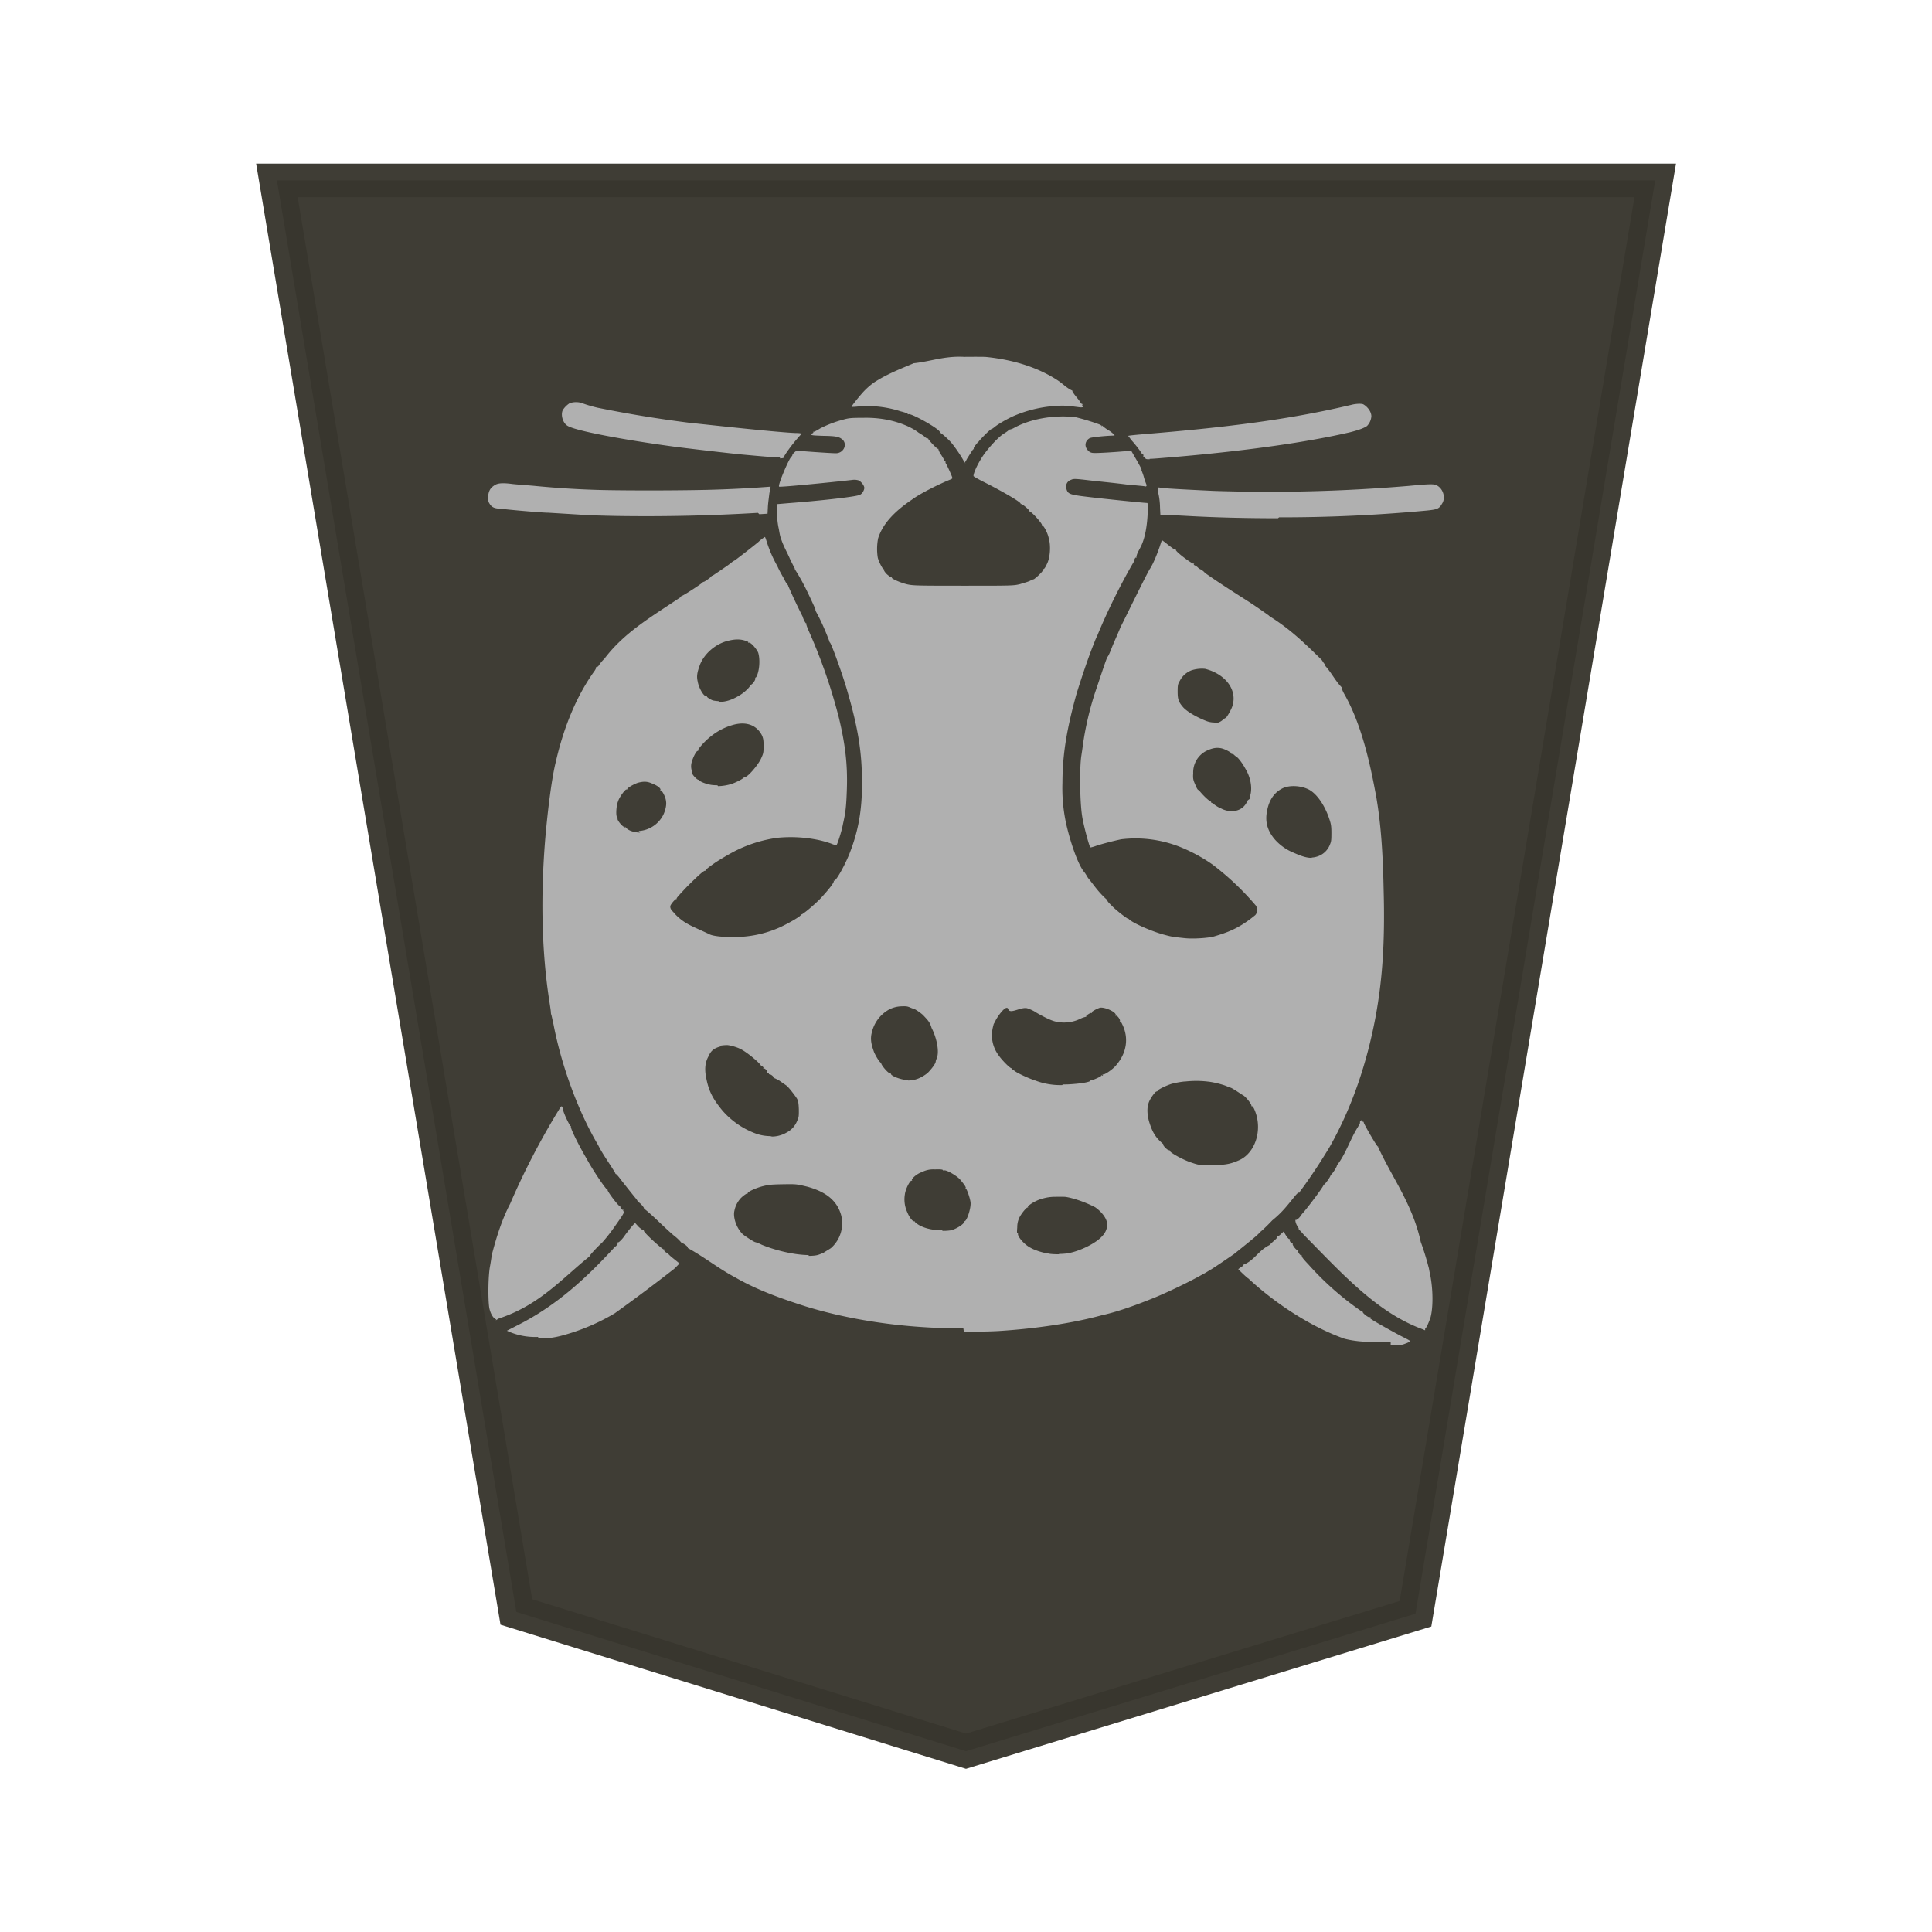 <svg xmlns="http://www.w3.org/2000/svg" width="52.157" height="52.157">
    <path fill="#38362e" fill-opacity=".973" stroke="#38362e" stroke-opacity=".973" d="m-11.427 7.439-12.666 4.1-6.756 42.757H7.992L1.245 11.592Z" opacity=".99" transform="matrix(-.958 0 0 -.905 15.132 54.008)"/>
    <path fill="#b0b0b0" d="M37.543 36.317c.27 0 .308-.009.394-.043a.7.7 0 0 0 .134-.062c-.007-.023-.06-.048-.268-.154-.25-.134-.826-.451-.826-.48 0-.006.01-.004.02.004.01.01.02.006.009-.009q-.013-.022-.031-.013c-.032.017-.183-.106-.183-.134q.01-.02-.01-.007a8 8 0 0 1-1.458-1.282c-.173-.182-.192-.22-.173-.24q.012-.013-.009-.002c-.031.016-.125-.106-.09-.135q.011-.014-.008-.003c-.032.017-.173-.154-.144-.183q.012-.02-.009-.01c-.03.018-.09-.069-.069-.105q.01-.017-.01-.007c-.01.008-.05-.03-.09-.09l-.069-.115-.076.072c-.041.038-.077.062-.09.06q-.014-.014-.004.007c.007.014-.02.05-.06.084a3 3 0 0 0-.154.144c-.307.154-.403.413-.7.528-.01-.01-.02-.006-.01.007.007.013-.02.043-.06.062l-.07.05c0 .01.25.25.269.25.71.663 1.68 1.306 2.598 1.63.278.072.576.09.883.09.163.002.269.004.365.004zm-22.989-.182c.269 0 .451-.027.749-.116a5.6 5.6 0 0 0 1.295-.566 48 48 0 0 0 1.58-1.182c.009 0 .162-.153.162-.163 0-.003-.07-.06-.163-.134-.09-.07-.154-.135-.144-.144q.011-.02-.007-.01c-.03.017-.124-.058-.09-.084q.012-.015-.008-.004c-.03.017-.566-.47-.547-.509q.01-.02-.007-.01c-.01.007-.06-.03-.124-.084l-.106-.115-.06.063a5 5 0 0 0-.211.268c-.076.116-.173.202-.182.192-.01-.006-.02-.004-.01.006.007.024-.06.125-.07.105q-.011-.007-.003.004c-.816.893-1.618 1.613-2.645 2.13l-.279.143.077.034a1.8 1.8 0 0 0 .76.134zm11.468-.183c.365 0 .73-.006.95-.02.989-.063 1.993-.212 2.766-.423.48-.106.983-.298 1.412-.47.355-.145.94-.423 1.296-.625.125-.062.22-.134.25-.144.21-.134.403-.268.614-.412.432-.346.595-.48.653-.538.04-.038.076-.077.076-.077.007 0 .153-.134.307-.297.269-.22.384-.375.595-.634.05-.062.106-.125.125-.115.01.008.02.005.01-.005.327-.442.557-.797.807-1.207.633-1.107 1.026-2.33 1.25-3.52.191-1.026.259-2.065.22-3.453-.02-1.01-.076-1.77-.192-2.459-.173-.965-.413-2.019-.873-2.822-.04-.072-.07-.144-.06-.164q.01-.02-.003-.008c-.173-.173-.27-.384-.442-.576-.01-.015-.02-.036-.01-.048-.031-.013-.076-.106-.106-.135q.013-.013-.009-.008c-.432-.422-.806-.787-1.328-1.12-.031-.021-.07-.043-.077-.057a17 17 0 0 0-.518-.356c-.375-.24-.787-.499-1.17-.768-.01-.008-.05-.038-.077-.07-.04-.028-.07-.05-.076-.05a.2.2 0 0 1-.07-.047.3.3 0 0 0-.09-.062c-.02-.008-.031-.024-.02-.036q.014-.024-.008-.01c-.031.019-.509-.336-.48-.375q.01-.019-.01-.007c-.01.007-.05-.013-.09-.043-.04-.031-.124-.09-.172-.135l-.106-.076-.06.182c-.07.202-.173.461-.269.605-.105.173-.662 1.32-.787 1.564-.076.192-.173.394-.24.566-.04.106-.09.221-.115.24-.05.106-.22.634-.326.941a8.4 8.4 0 0 0-.336 1.44c-.01.09-.031.221-.041.288-.05.327-.04 1.23.02 1.616.031.22.173.758.22.854.005.007.07-.009.145-.036.182-.062.509-.144.691-.182a3.26 3.26 0 0 1 1.601.211 4.4 4.4 0 0 1 .864.47c.442.337.826.701 1.183 1.123 0 .009.007.024.01.033.04.036.01.163-.04.211-.442.365-.76.47-1.116.576-.163.044-.576.07-.797.044-.346-.036-.365-.044-.538-.09-.326-.085-.835-.308-.95-.414-.02-.02-.04-.033-.04-.026 0 .017-.318-.22-.442-.355-.06-.058-.116-.115-.106-.135q.011-.02-.006-.01c-.25-.22-.365-.412-.518-.595-.031-.05-.077-.134-.115-.173-.183-.24-.375-.854-.47-1.266a4.5 4.5 0 0 1-.106-1.132c.002-.768.115-1.438.374-2.378.134-.441.346-1.067.48-1.389a2 2 0 0 1 .09-.211c.27-.662.663-1.443.983-1.987.01.008.01.006.01-.005-.01-.036.032-.125.05-.106.01.008.02.004.009-.01.01-.105.07-.182.115-.278.125-.24.182-.614.192-.968.005-.183.001-.22-.02-.22-.077 0-1.208-.116-1.598-.164-.49-.058-.537-.077-.576-.211-.03-.106.01-.212.125-.25.07-.033.106-.031.547.021.27.029.692.072.95.106.26.024.48.043.5.05.04.013.05-.024.031-.062a2 2 0 0 1-.06-.173c-.02-.084-.06-.173-.06-.183-.01-.014-.01-.026-.007-.026.02 0-.106-.22-.202-.384l-.076-.134-.144.012c-.336.029-.787.057-.874.048a.19.19 0 0 1-.153-.072c-.106-.115-.07-.26.05-.327.05-.026.403-.062.624-.069.05 0 .06-.006.031-.031a1 1 0 0 0-.134-.106 1 1 0 0 1-.164-.115q-.045-.04-.03-.012c.01.026.01.026-.01 0a.1.1 0 0 0-.05-.036 6 6 0 0 0-.643-.196c-.568-.072-1.23.043-1.666.288-.06.034-.125.05-.134.043q-.01-.008-.01.011c0 .013-.05.05-.115.09-.183.106-.519.49-.644.711-.115.192-.192.375-.192.442 0 .016.106.072.221.134.375.183 1.052.557 1.052.615 0 .013.007.016.01.009.02-.017.25.173.23.202q-.003.016.011.009c.031-.021.346.326.326.365q-.01.019.008.009c.031-.017.144.192.173.336.06.201.04.528-.05.7-.05.106-.077.144-.106.135q-.015-.012-.001.013c.01.019-.02.062-.106.144-.06.06-.134.115-.134.115a.5.5 0 0 0-.106.043c-.05.027-.182.062-.269.09-.182.044-.201.044-1.528.044-1.234 0-1.361-.003-1.513-.036-.192-.043-.451-.163-.422-.183q.01-.019-.01-.007c-.01.007-.06-.029-.124-.084-.05-.05-.09-.106-.077-.125q.011-.019-.006-.01c-.02.017-.135-.191-.164-.316a1.5 1.5 0 0 1 .01-.518c.115-.365.403-.701.912-1.044.23-.173.778-.441 1.024-.537.04-.015.07-.034.07-.044 0-.03-.135-.326-.164-.374-.02-.026-.031-.06-.02-.076q.014-.024-.009-.01c-.01.008-.02.006-.02-.005s-.04-.084-.09-.163a.5.5 0 0 1-.077-.154q.011-.013-.006-.008c-.03.01-.278-.26-.269-.278q.012-.015-.008-.004c-.01.007-.05-.01-.076-.036-.031-.029-.06-.05-.06-.05-.005 0-.05-.031-.115-.07-.22-.172-.586-.307-.94-.364a3 3 0 0 0-.558-.036c-.336 0-.384.005-.566.057a3 3 0 0 0-.595.23c-.09.058-.183.106-.183.085q-.012-.01 0 .01c.006.014-.001.03-.02.034-.021.007-.032.024-.032.036 0 .021.076.026.317.034.355.006.432.023.528.105.134.135.02.365-.183.365-.134 0-1.007-.06-1.04-.072-.02-.008-.135.084-.135.125 0 .008-.01.026-.03.043-.077.084-.375.787-.327.806.031.017 1.292-.105 1.973-.182a.4.4 0 0 1 .173.013c.06.026.153.135.153.202 0 .062-.06.173-.134.192-.09.043-.922.144-1.91.22l-.316.027.003.23c.002.154.02.317.05.442.02.125.041.22.05.23.06.212.183.413.25.576.077.164.144.279.135.279q-.013.001.006.016c.211.326.355.643.528 1.02.02.034.02.07.02.077q-.009.017.007.019c.144.259.26.528.365.806.003.017.01.036.02.043.04.034.355.903.47 1.317.298 1.026.394 1.665.394 2.48.001.758-.106 1.316-.346 1.92-.134.327-.365.74-.413.711q-.013-.012-.004.007c.02.034-.125.22-.346.46-.173.183-.509.462-.528.442-.01-.007-.02-.004-.01.007.02.028-.307.22-.556.336a3 3 0 0 1-1.282.268c-.326.002-.566-.03-.653-.084-.47-.22-.643-.268-.893-.518-.069-.09-.153-.134-.144-.23.003-.044.135-.202.164-.192q.014.003.006-.017c-.007-.012.125-.153.27-.307.345-.345.48-.46.508-.441.01.007.02.004.01-.007-.01-.017.04-.063.268-.221.115-.076.423-.26.586-.336a3.6 3.6 0 0 1 1.085-.326 3.7 3.7 0 0 1 1.102.06c.153.033.307.083.364.105a.3.3 0 0 0 .125.03c.02-.014.135-.354.173-.565.07-.308.09-.47.106-.96.02-.634-.04-1.172-.212-1.895a14.7 14.7 0 0 0-.825-2.376c-.04-.09-.07-.182-.06-.182q.011-.02-.004-.008c-.01.012-.076-.106-.09-.173-.144-.288-.26-.528-.393-.835-.001-.014-.008-.026-.01-.026a.5.5 0 0 1-.09-.144c-.042-.077-.135-.23-.193-.365a3.4 3.4 0 0 1-.288-.663c-.02-.06-.04-.124-.05-.124a1 1 0 0 0-.173.134c-.173.144-.634.5-.643.5a.4.4 0 0 0-.077.05c-.105.083-.09.071-.307.22-.125.084-.211.144-.22.144-.02 0-.02.004-.02.01.01.01-.183.153-.212.153q-.015.002-.031.017c-.01.026-.528.365-.566.365-.01 0-.02.005-.01.011.005.006-.008.021-.032.033-.787.528-1.505.941-2.042 1.652a1 1 0 0 0-.144.172c-.02.036-.06.06-.07.05-.009-.007-.02-.004-.008.008.007.012-.02.072-.07.135-.441.624-.796 1.437-1.023 2.436-.115.47-.22 1.366-.278 2.029-.135 1.615-.09 3.063.09 4.292.031.21.06.384.06.422a.2.2 0 0 0 .01.062c.006.006.031.135.06.26.22 1.14.672 2.364 1.204 3.26.134.27.326.519.47.769q-.01.012.01.013c.01 0 .069.062.134.153.144.183.317.403.422.528.02.029.04.06.031.072q-.009.017.008.008c.032-.017.183.154.163.173q-.01.021.003.009c.01-.008.163.125.317.269.182.173.384.365.5.46.114.085.191.183.191.183q-.003.016.01.013c.031-.011.173.09.163.125q-.01.02.004.008c.47.26.816.547 1.286.797.567.326 1.201.557 1.895.778.966.297 2.099.499 3.293.566.211.014.586.021.96.021zm12.452-.084c.03-.005.105-.182.144-.297.076-.279.07-.768-.01-1.168-.02-.076-.031-.173-.041-.192a7 7 0 0 0-.211-.681c-.221-1.018-.768-1.726-1.153-2.567q.01-.02-.003-.01c-.02.017-.384-.613-.384-.652 0-.014-.007-.02-.01-.016-.008.005-.02-.006-.031-.023-.01-.026-.02-.026-.041-.005-.02.016-.02.034-.02.044.005.008-.003.035-.02.062-.01.026-.032.05-.032.057-.21.327-.336.749-.566 1.033q-.014-.01-.005.011c.01.026-.135.25-.163.25-.01 0-.01.007-.009.017.01.023-.163.268-.182.25q-.013-.005-.008.013c.01.024-.365.528-.528.72-.01.013-.06.063-.106.135-.04.05-.09.084-.106.084-.04-.023-.006.115.041.173.02.03.04.07.031.084q-.01.02.003.01c.008-.008.06.047.134.134 1.03 1.042 1.969 2.095 3.198 2.547.04.018.076.032.076.032h.001zm-25.094-.23c.02 0 .04-.006.04-.013 0-.009.041-.031.106-.05 1.06-.365 1.672-1.082 2.377-1.647.01.006.01.003.01-.007-.009-.029.317-.365.336-.365q.014.01.006-.01c.221-.25.317-.403.5-.662.069-.106.105-.164.076-.183-.01-.013-.01-.03-.004-.038q.012-.015-.01-.003c-.02.013-.076-.06-.07-.084q.003-.01-.01-.011c-.04 0-.345-.403-.335-.442.003-.012-.003-.016-.01-.01-.02.015-.365-.48-.557-.835-.22-.374-.442-.825-.422-.864q.011-.022-.003-.01c-.02.015-.211-.374-.22-.49-.02-.069-.041-.061-.09.027a20 20 0 0 0-1.327 2.554c-.221.422-.375.912-.5 1.397 0 .02-.02.153-.04.269-.06.288-.06.986-.02 1.167.04.173.125.278.182.288h.01zm8.466-1.756c-.393.001-.912-.125-1.281-.278a1 1 0 0 0-.173-.07c-.031 0-.298-.173-.346-.22-.173-.173-.26-.461-.22-.625a.7.7 0 0 1 .134-.297c.06-.084.201-.183.22-.173.01.007.01.004.008-.008-.02-.029.22-.144.422-.192.135-.034.222-.043.51-.048.374-.006.374-.006.662.062.5.134.806.365.922.758a.89.89 0 0 1-.26.893c-.03.027-.134.084-.21.135-.145.062-.174.076-.346.084l-.077.001zm6.752-.021c-.154 0-.288-.01-.307-.026-.01-.013-.031-.017-.041-.011-.02.019-.317-.07-.422-.135-.183-.09-.365-.317-.346-.384.007-.02.004-.029-.01-.017-.02.011-.02-.03-.01-.153a.6.6 0 0 1 .06-.27c.07-.134.201-.278.22-.268.01.008.02.004.008-.01-.02-.031.192-.173.365-.22a1.2 1.2 0 0 1 .375-.058c.134-.003.259-.001.288.004.288.05.604.182.787.278.192.135.336.327.326.49a.47.47 0 0 1-.134.288c-.163.192-.624.422-.96.47-.06.008-.154.013-.22.013zm-3.16-.653c-.278.014-.604-.072-.748-.23q.011-.02-.009-.009c-.031.017-.125-.09-.182-.23a.83.83 0 0 1-.07-.5c.02-.153.144-.383.183-.364.01.007.02.003.006-.012-.02-.036.125-.173.269-.22a.66.66 0 0 1 .345-.073c.144-.005.211 0 .221.016q.013.022.031.013c.05-.03.336.135.432.24.077.09.173.212.154.23q-.01.02.006.022c.02 0 .106.23.125.364.02.164-.115.557-.173.51q-.014-.014-.002.01c.031.05-.211.21-.365.24a1.3 1.3 0 0 1-.22.013zm-4.644-2.537a1.2 1.2 0 0 1-.365-.06 2.2 2.2 0 0 1-.921-.624c-.27-.326-.375-.538-.442-.883-.05-.24-.031-.423.06-.586.076-.173.163-.22.326-.269h-.001c-.07-.027.163-.036.172-.036.077.002.26.05.365.105.183.085.576.423.557.461q-.01.02.003.01c.02-.022.077.025.06.05q-.01.017.008.008c.03-.016.125.076.09.106q-.013.013.02.008.03-.004.031.02-.003.022.01.022c.031-.008.115.048.115.084 0 .017.008.027.02.021.01-.006.06.024.135.063.06.043.153.105.192.134.07.048.297.355.297.374 0 .006.01.034.02.063s.02.144.02.23c.002.173-.005.202-.05.298a.6.6 0 0 1-.268.297.8.8 0 0 1-.404.116zm12.003.787h-.07c-.335-.001-.364-.004-.556-.07-.202-.062-.586-.268-.586-.316 0-.011-.01-.021-.03-.021-.041 0-.173-.134-.154-.163q.012-.015-.008-.01c-.172-.153-.268-.268-.364-.575-.06-.192-.07-.394-.02-.528.04-.125.182-.308.21-.308.01 0 .032-.008.032-.017 0-.033.23-.144.384-.192a2.3 2.3 0 0 1 .345-.062v.002c.22-.024.422-.024.633.001.164.017.423.084.528.135.032.013.06.026.077.028.05.01.297.183.365.221.105.09.21.24.201.269q-.01.019.007.009c.01-.007.04.023.06.062.25.528.06 1.18-.384 1.392-.202.09-.346.135-.662.135zm-8.262-2.3-.06-.001c-.154-.011-.413-.106-.423-.164a.04.04 0 0 0-.04-.026c-.041 0-.24-.23-.221-.269q.01-.02-.003-.008c-.02.019-.135-.154-.192-.288-.077-.211-.106-.355-.06-.528a.95.95 0 0 1 .49-.634.8.8 0 0 1 .278-.072c.163-.008.192-.003.279.036.03.012.06.024.076.026.05.01.211.125.26.173.124.134.182.182.23.346.144.278.21.643.144.806-.01.034-.032.077-.032.106-.01.07-.134.22-.22.307-.173.134-.336.201-.528.201zm4.149.135a1.9 1.9 0 0 1-.74-.125c-.182-.057-.527-.22-.566-.268-.02-.016-.04-.029-.05-.029s-.01-.011-.006-.024q.015-.022-.01-.009c-.03.02-.268-.22-.364-.364a.9.9 0 0 1-.154-.692c.01-.06.031-.124.031-.134.001-.006.032-.05.06-.115.07-.125.288-.432.336-.288.041.144.346-.07.51-.026.059.017.182.07.258.125.27.153.423.22.538.24a1 1 0 0 0 .643-.084.7.7 0 0 1 .144-.05c.01 0 .02-.004.01-.01-.02-.017.125-.115.144-.09.01.006.02.002.007-.011-.02-.029.134-.106.22-.135.145-.023.471.135.423.211q-.01.018.01.007c.03-.019.124.106.105.144q-.012.023.002.011c.01-.008.04.024.06.072.182.365.125.768-.154 1.097-.076.106-.326.279-.364.26-.01-.01-.02-.007-.007.013.01.02.007.024-.02.014-.02-.008-.031-.006-.02.004.01.023-.25.135-.269.125-.01-.007-.02-.003-.02.008 0 .043-.298.09-.624.105l-.135.002zm6.728-6.134c-.124.002-.259-.036-.48-.135a1.36 1.36 0 0 1-.518-.364c-.211-.25-.269-.5-.202-.797.06-.288.202-.48.423-.586.182-.084.48-.07.69.034.212.105.423.403.548.758.06.173.07.22.07.422 0 .212-.005.23-.05.336a.54.54 0 0 1-.308.288.6.6 0 0 1-.173.036zm-18.132-.682a1 1 0 0 1-.134-.013c-.135-.028-.212-.071-.26-.134-.01-.017-.02-.02-.01-.005.01.021 0 .017-.04-.006-.07-.043-.183-.192-.163-.22.005-.017 0-.032-.01-.037-.041-.014-.031-.297.02-.422.04-.134.21-.346.23-.326.01.006.02.003.02-.01 0-.033.173-.133.288-.172.164-.043.26-.036.385.021.163.062.25.144.22.182q-.009.017.01.006c.031-.017.135.173.144.288.02.105-.02.259-.076.374a.8.8 0 0 1-.662.432zm15.661-.662a.8.8 0 0 1-.172-.106c0-.008-.02-.02-.041-.028q-.045-.013-.031-.036c-.09-.039-.26-.221-.327-.308q.015-.024-.008-.01-.03.016-.09-.134c-.06-.134-.07-.173-.06-.317a.65.65 0 0 1 .336-.595c.153-.077.268-.106.402-.084.125.02.317.134.298.153q-.01.019.01.007c.01-.007.04.003.06.024s.06.048.076.06c.04.026.154.173.23.317.135.22.183.499.135.69a1 1 0 0 0-.02.107c-.001.009-.01.024-.031.033-.01.01-.031.024-.031.031-.135.327-.5.327-.72.202zM19.367 21.2q-.061 0-.144-.008c-.163-.021-.364-.106-.345-.135q.008-.015-.02-.006c-.031.011-.173-.134-.173-.182-.003-.014-.01-.06-.02-.106a.4.4 0 0 1 .01-.192c.04-.144.134-.317.163-.297q.013.01.007-.01c-.02-.03.192-.269.345-.384a1.65 1.65 0 0 1 .586-.307c.365-.106.644-.001.788.268.04.084.05.135.05.288 0 .192-.003.212-.076.365-.09.183-.375.509-.432.48-.02-.007-.031-.004-.02.006.01.024-.192.135-.336.183a1.3 1.3 0 0 1-.365.06zm13.414-1.695a.6.6 0 0 1-.22-.043c-.27-.106-.529-.26-.625-.374-.125-.144-.144-.221-.144-.423 0-.173.008-.201.06-.288a.6.6 0 0 1 .307-.278.9.9 0 0 1 .374-.043c.528.134.855.537.75.96-.02.115-.174.365-.193.365a.3.3 0 0 0-.09.062.36.36 0 0 1-.22.084zm-13.36-.576a1 1 0 0 1-.163-.017c-.05-.01-.173-.084-.173-.106q0-.014-.031-.016c-.06 0-.192-.22-.221-.403-.031-.134-.01-.24.06-.432.115-.307.432-.586.787-.662.211-.049.355-.037.509.03.01.005.02.016.01.024-.003.008.007.01.02.004.05-.017.211.173.25.27.05.162.04.44-.032.614-.01.03-.03.057-.04.057q-.013 0-.007.021c.02.029-.09.192-.134.173-.01-.007-.02-.003-.007.011.02.031-.135.182-.26.26-.21.134-.403.2-.604.191zm15.109-4.963a42 42 0 0 0 3.975-.182c.298-.03.346-.048.423-.183.105-.153.04-.393-.125-.49-.076-.05-.173-.05-.777.007a45 45 0 0 1-5.26.134c-.92-.043-1.365-.07-1.433-.084-.041-.01-.07-.01-.077 0a.7.7 0 0 0 .02.172c.02.084.04.24.04.355l.01.202h.077c.05.001.336.014.643.031.788.044 1.622.063 2.455.063zm-14.03-.084.221-.014.01-.202c.008-.115.031-.269.04-.355.021-.084.032-.173.032-.173a33 33 0 0 1-1.409.077c-.681.026-2.236.033-3.128.014a25 25 0 0 1-1.867-.115c-.24-.02-.499-.039-.566-.048h-.001c-.25-.033-.384-.026-.47.027-.125.076-.164.153-.183.288-.004.105-.002.163.04.22.077.135.212.125.327.135.23.03 1.092.105 1.257.105l.95.058v-.003c.172.016.422.023.902.033a51 51 0 0 0 3.806-.084zm5.535-1.39c.008 0 .04-.042.07-.105.134-.211.163-.26.172-.26.01.004.02-.002.01-.012-.006-.011.008-.043.032-.076.06-.077.09-.125.069-.072q-.016.03.007.014c.01-.008.02-.024.01-.034-.01-.019.327-.365.365-.365.009 0 .04-.023.077-.05.076-.07.336-.22.508-.297a3.4 3.4 0 0 1 1.194-.279c.182-.01.259-.005.585.038.05.008.09.004.106-.009.007-.012.002-.023-.01-.023-.01 0-.02-.014-.01-.033q.01-.027-.005-.023c-.01.005-.04-.024-.06-.063-.07-.105-.173-.201-.211-.297q.01-.018-.01-.008c-.134-.062-.249-.182-.364-.259-.518-.345-1.185-.566-1.956-.643h.001c-.04-.004-.307-.005-.585-.002-.538-.029-.903.125-1.37.173q-.014-.01-.006.005c-.316.134-.662.269-.973.46-.125.073-.26.183-.384.318-.076.084-.317.374-.307.393.005.005.105 0 .21-.012a2.9 2.9 0 0 1 1.115.134c.125.03.202.063.192.072-.006.01.004.012.02.005.077-.031.884.423.845.49q-.008.017.007.014c.02-.008.183.134.298.259.105.125.278.374.355.528.01.026.031.043.04.043zm5-.105c.09 0 .259-.016.595-.043 2.053-.173 3.686-.413 4.806-.672.279-.07.404-.125.47-.173a.42.42 0 0 0 .116-.259c0-.134-.115-.269-.22-.326-.06-.024-.212-.014-.327.017-1.816.432-3.628.624-5.44.777-.326.027-.576.05-.576.06 0 .007.041.05.077.106.134.144.288.355.288.374q.001.022.02.016c.02-.011.031.024.02.062-.003.011.003.013.01.005.009-.01.031.004.04.028.01.027.02.043.125.039zm-9.98-.013c.075 0 .105-.01.105-.026 0-.043.22-.346.374-.519.05-.06.106-.115.106-.125a.7.7 0 0 0-.154-.013c-.441-.017-1.902-.173-2.886-.279a33 33 0 0 1-2.458-.403 3.4 3.4 0 0 1-.451-.134.55.55 0 0 0-.308.008.6.6 0 0 0-.192.192c-.06.135.01.356.135.423.22.134 1.502.374 2.848.557.355.048 1.517.182 1.801.21.643.06.95.085 1.082.085z"/>
</svg>
